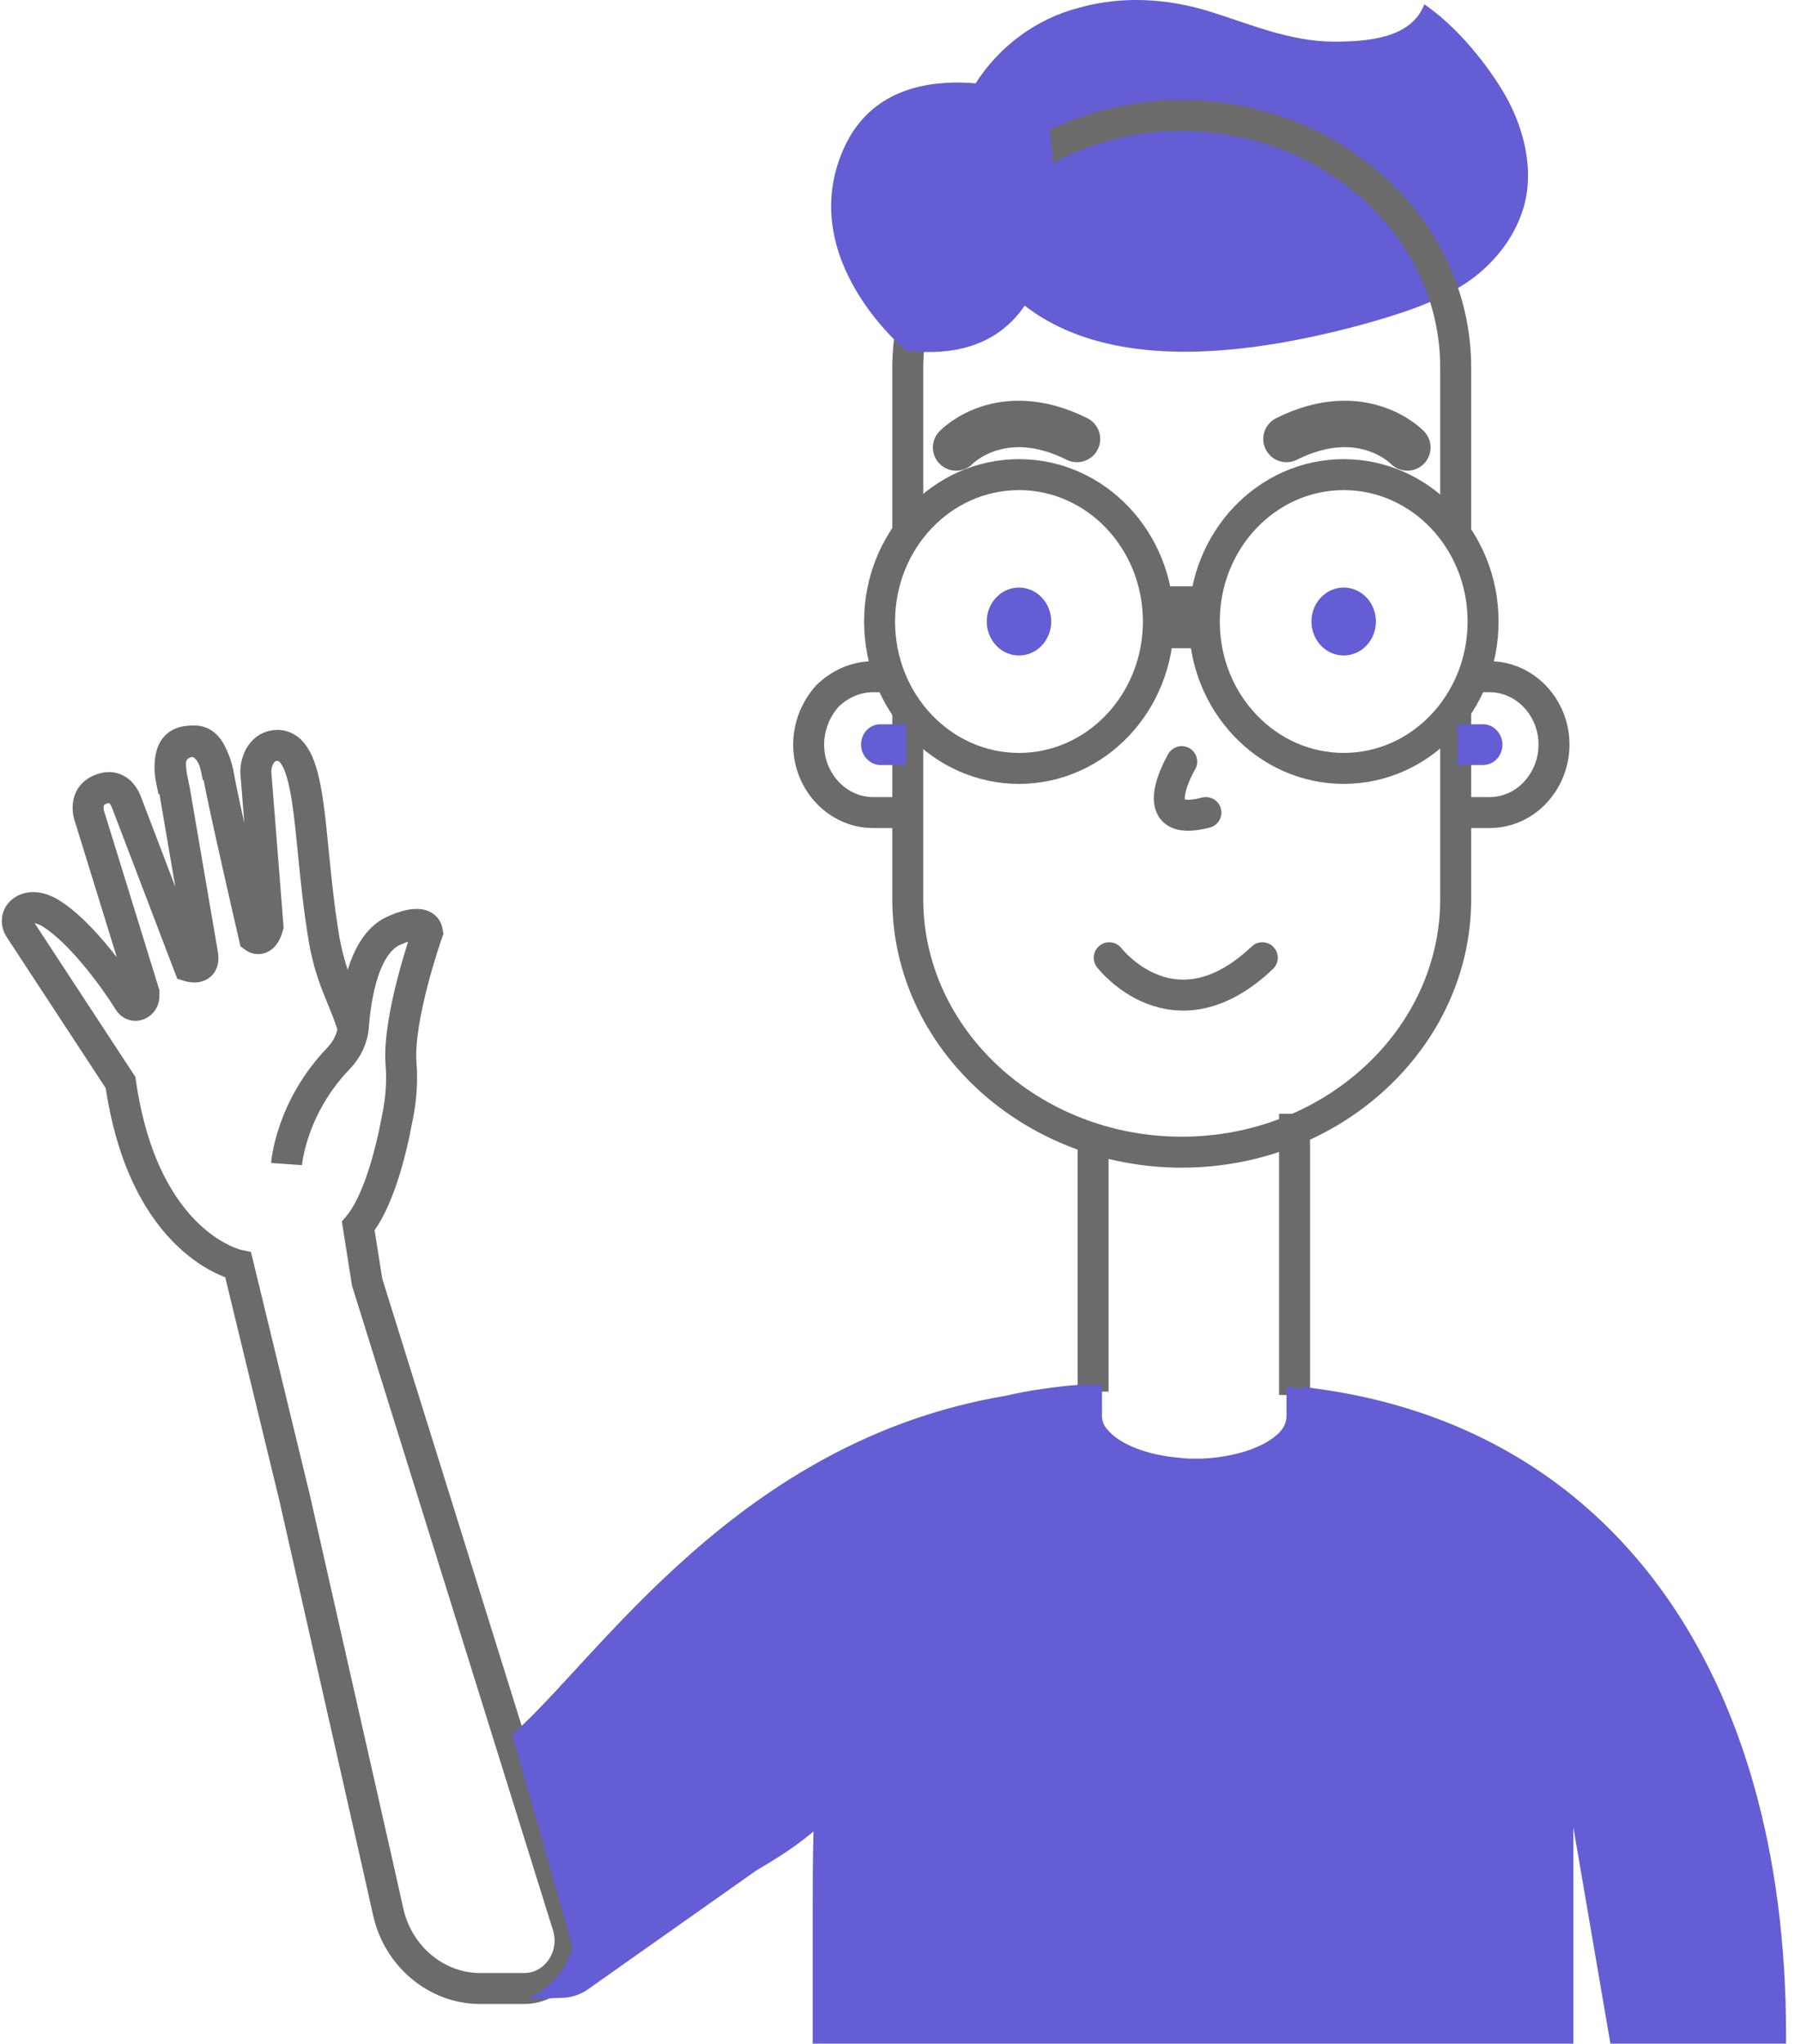 <svg width="104" height="118" viewBox="0 0 104 118" fill="none" xmlns="http://www.w3.org/2000/svg">
<path d="M55.445 12.306C59.028 22.405 70.753 20.885 78.709 18.728C80.617 18.189 82.572 17.601 84.293 16.571C86.014 15.542 87.457 13.875 88.015 11.865C88.62 9.61 87.922 7.11 86.713 5.149C85.596 3.335 83.967 1.423 82.246 0.247C81.501 2.257 78.849 2.404 77.034 2.404C74.475 2.404 72.149 1.374 69.776 0.639C67.356 -0.096 64.75 -0.244 62.331 0.443C57.446 1.668 53.537 6.914 55.445 12.306Z" fill="#645DD3"/>
<path d="M62.75 79.909C62.61 79.909 62.564 79.909 62.471 79.958L62.75 79.909Z" fill="#645DD3"/>
<path d="M62.75 79.909C62.61 79.909 62.564 79.909 62.471 79.958L62.75 79.909Z" fill="#645DD3"/>
<path d="M52.42 30.739V21.277C52.42 13.238 59.54 6.669 68.24 6.669C72.568 6.669 76.523 8.286 79.407 10.934C82.292 13.581 84.06 17.209 84.06 21.229V30.69" stroke="#6B6B6B" stroke-width="1.788" stroke-miterlimit="10"/>
<path d="M84.06 40.985V51.917C84.06 59.957 76.942 66.526 68.24 66.526C59.54 66.526 52.42 59.957 52.42 51.917V40.985" stroke="#6B6B6B" stroke-width="1.788" stroke-miterlimit="10"/>
<path d="M58.842 44.367C63.287 44.367 66.891 40.57 66.891 35.886C66.891 31.203 63.287 27.405 58.842 27.405C54.396 27.405 50.792 31.203 50.792 35.886C50.792 40.57 54.396 44.367 58.842 44.367Z" stroke="#6B6B6B" stroke-width="1.788" stroke-miterlimit="10"/>
<path d="M77.593 44.367C82.038 44.367 85.642 40.57 85.642 35.886C85.642 31.203 82.038 27.405 77.593 27.405C73.147 27.405 69.543 31.203 69.543 35.886C69.543 40.57 73.147 44.367 77.593 44.367Z" stroke="#6B6B6B" stroke-width="1.788" stroke-miterlimit="10"/>
<path d="M66.844 35.641H69.636" stroke="#6B6B6B" stroke-width="3.576" stroke-miterlimit="10"/>
<path d="M74.708 65.202H74.754V80.546" stroke="#6B6B6B" stroke-width="1.788" stroke-miterlimit="10"/>
<path d="M63.122 80.35V65.594" stroke="#6B6B6B" stroke-width="1.788" stroke-miterlimit="10"/>
<path d="M58.842 37.847C59.869 37.847 60.703 36.969 60.703 35.886C60.703 34.803 59.869 33.925 58.842 33.925C57.813 33.925 56.981 34.803 56.981 35.886C56.981 36.969 57.813 37.847 58.842 37.847Z" fill="#645DD3"/>
<path d="M77.592 37.847C78.621 37.847 79.453 36.969 79.453 35.886C79.453 34.803 78.621 33.925 77.592 33.925C76.565 33.925 75.731 34.803 75.731 35.886C75.731 36.969 76.565 37.847 77.592 37.847Z" fill="#645DD3"/>
<path d="M51.35 39.073H50.419C49.396 39.073 48.465 39.514 47.767 40.2C47.116 40.936 46.697 41.916 46.697 42.995C46.697 45.152 48.373 46.917 50.419 46.917H52.281" stroke="#6B6B6B" stroke-width="1.788" stroke-miterlimit="10"/>
<path d="M85.084 39.073H86.015C88.062 39.073 89.737 40.838 89.737 42.995C89.737 44.073 89.318 45.054 88.62 45.789C87.969 46.475 87.038 46.917 86.015 46.917H84.154" stroke="#6B6B6B" stroke-width="1.788" stroke-miterlimit="10"/>
<path d="M52.328 41.818V44.171H50.838C50.234 44.171 49.722 43.632 49.722 42.995C49.722 42.652 49.861 42.358 50.047 42.161C50.234 41.965 50.513 41.818 50.838 41.818H52.328Z" fill="#645DD3"/>
<path d="M84.154 44.171V41.818H85.642C86.247 41.818 86.759 42.358 86.759 42.995C86.759 43.338 86.619 43.632 86.433 43.828C86.247 44.024 85.968 44.171 85.642 44.171H84.154Z" fill="#645DD3"/>
<path d="M68.24 43.975C68.24 43.975 65.914 47.897 69.636 46.917" stroke="#6B6B6B" stroke-width="1.788" stroke-miterlimit="10" stroke-linecap="round"/>
<path d="M64.053 55.3C64.053 55.3 67.775 60.153 72.893 55.3" stroke="#6B6B6B" stroke-width="1.788" stroke-miterlimit="10" stroke-linecap="round"/>
<path d="M55.212 25.837C55.212 25.837 57.771 23.14 62.191 25.346" stroke="#6B6B6B" stroke-width="2.682" stroke-miterlimit="10" stroke-linecap="round"/>
<path d="M81.268 25.837C81.268 25.837 78.709 23.14 74.289 25.346" stroke="#6B6B6B" stroke-width="2.682" stroke-miterlimit="10" stroke-linecap="round"/>
<path d="M52.328 20.248C52.328 20.248 45.906 15.003 48.698 8.63C51.49 2.257 60.33 5.688 60.33 5.688C60.33 5.688 63.866 21.572 52.328 20.248Z" fill="#645DD3"/>
<path d="M20.409 59.418C19.85 57.506 19.059 56.575 18.64 53.78C17.756 48.192 18.082 42.848 15.895 43.044C15.011 43.142 14.732 44.123 14.778 44.662L15.476 53.486C15.197 54.516 14.685 54.123 14.685 54.123C14.685 54.123 12.871 46.28 12.638 44.858C12.405 43.485 11.754 42.701 10.87 42.799C9.335 42.946 9.939 44.907 10.079 45.642L11.707 55.153C11.847 56.084 10.917 55.79 10.917 55.79L7.287 46.28C6.868 45.25 6.077 45.495 6.077 45.495C4.635 45.839 5.193 47.211 5.193 47.211L8.311 57.31C8.311 57.359 8.311 57.408 8.311 57.457C8.358 57.996 7.706 58.29 7.427 57.8C6.45 56.231 4.542 53.731 2.96 52.751C2.169 52.261 1.611 52.359 1.285 52.604C0.959 52.849 0.913 53.29 1.146 53.633L6.962 62.506C8.311 71.919 13.755 73.046 13.755 73.046L17.012 86.479L21.804 107.656L22.409 110.353C22.968 112.951 25.201 114.814 27.714 114.814H30.273C32.087 114.814 33.343 112.951 32.785 111.186L21.199 74.027L20.688 70.791C21.804 69.468 22.549 66.673 22.921 64.663C23.154 63.585 23.247 62.458 23.154 61.379C22.968 58.683 24.689 53.829 24.689 53.829C24.549 52.898 22.874 53.682 22.874 53.682C21.013 54.369 20.548 57.506 20.409 59.222C20.362 59.957 20.036 60.594 19.571 61.085C16.779 63.977 16.547 67.212 16.547 67.212" stroke="#6B6B6B" stroke-width="1.788" stroke-miterlimit="10"/>
<path d="M12.592 44.907C12.359 43.534 11.94 42.505 10.823 42.848C9.335 43.289 9.893 44.956 10.032 45.691" stroke="#6B6B6B" stroke-width="1.788" stroke-miterlimit="10"/>
<path d="M103.137 117.51V118H92.994L90.853 105.499V118H46.93V110.892C46.93 109.176 46.93 107.46 46.977 105.745C45.999 106.577 44.929 107.264 43.673 108L33.949 114.863C33.902 114.912 33.855 114.912 33.809 114.96C33.39 115.206 32.925 115.353 32.413 115.353L30.391 115.433C30.391 115.433 32.553 114.568 33.064 112.411L29.575 100.156C34.553 95.792 42.603 83.194 58.05 80.596C58.702 80.448 59.4 80.301 60.144 80.203C60.842 80.105 61.54 80.007 62.331 79.958L62.843 79.909V80.007L62.564 80.056C62.657 80.056 62.703 80.056 62.797 80.007H62.843C62.936 80.007 63.029 80.007 63.122 79.958H63.169L63.634 79.909V81.772C63.634 82.017 63.727 82.311 63.96 82.556C64.658 83.39 66.24 84.027 68.147 84.174C68.473 84.223 68.799 84.223 69.124 84.223C69.171 84.223 69.217 84.223 69.217 84.223H69.264C71.125 84.174 72.847 83.635 73.731 82.851C74.01 82.606 74.289 82.263 74.289 81.772V80.056L74.754 80.154H74.847C74.987 80.154 75.08 80.203 75.22 80.203V80.056L75.825 80.154C92.901 82.36 103.137 96.332 103.137 117.51Z" fill="#645DD3"/>
<path d="M33.902 114.813L33.762 114.912C33.809 114.912 33.855 114.863 33.902 114.813Z" fill="#645DD3"/>
</svg>
